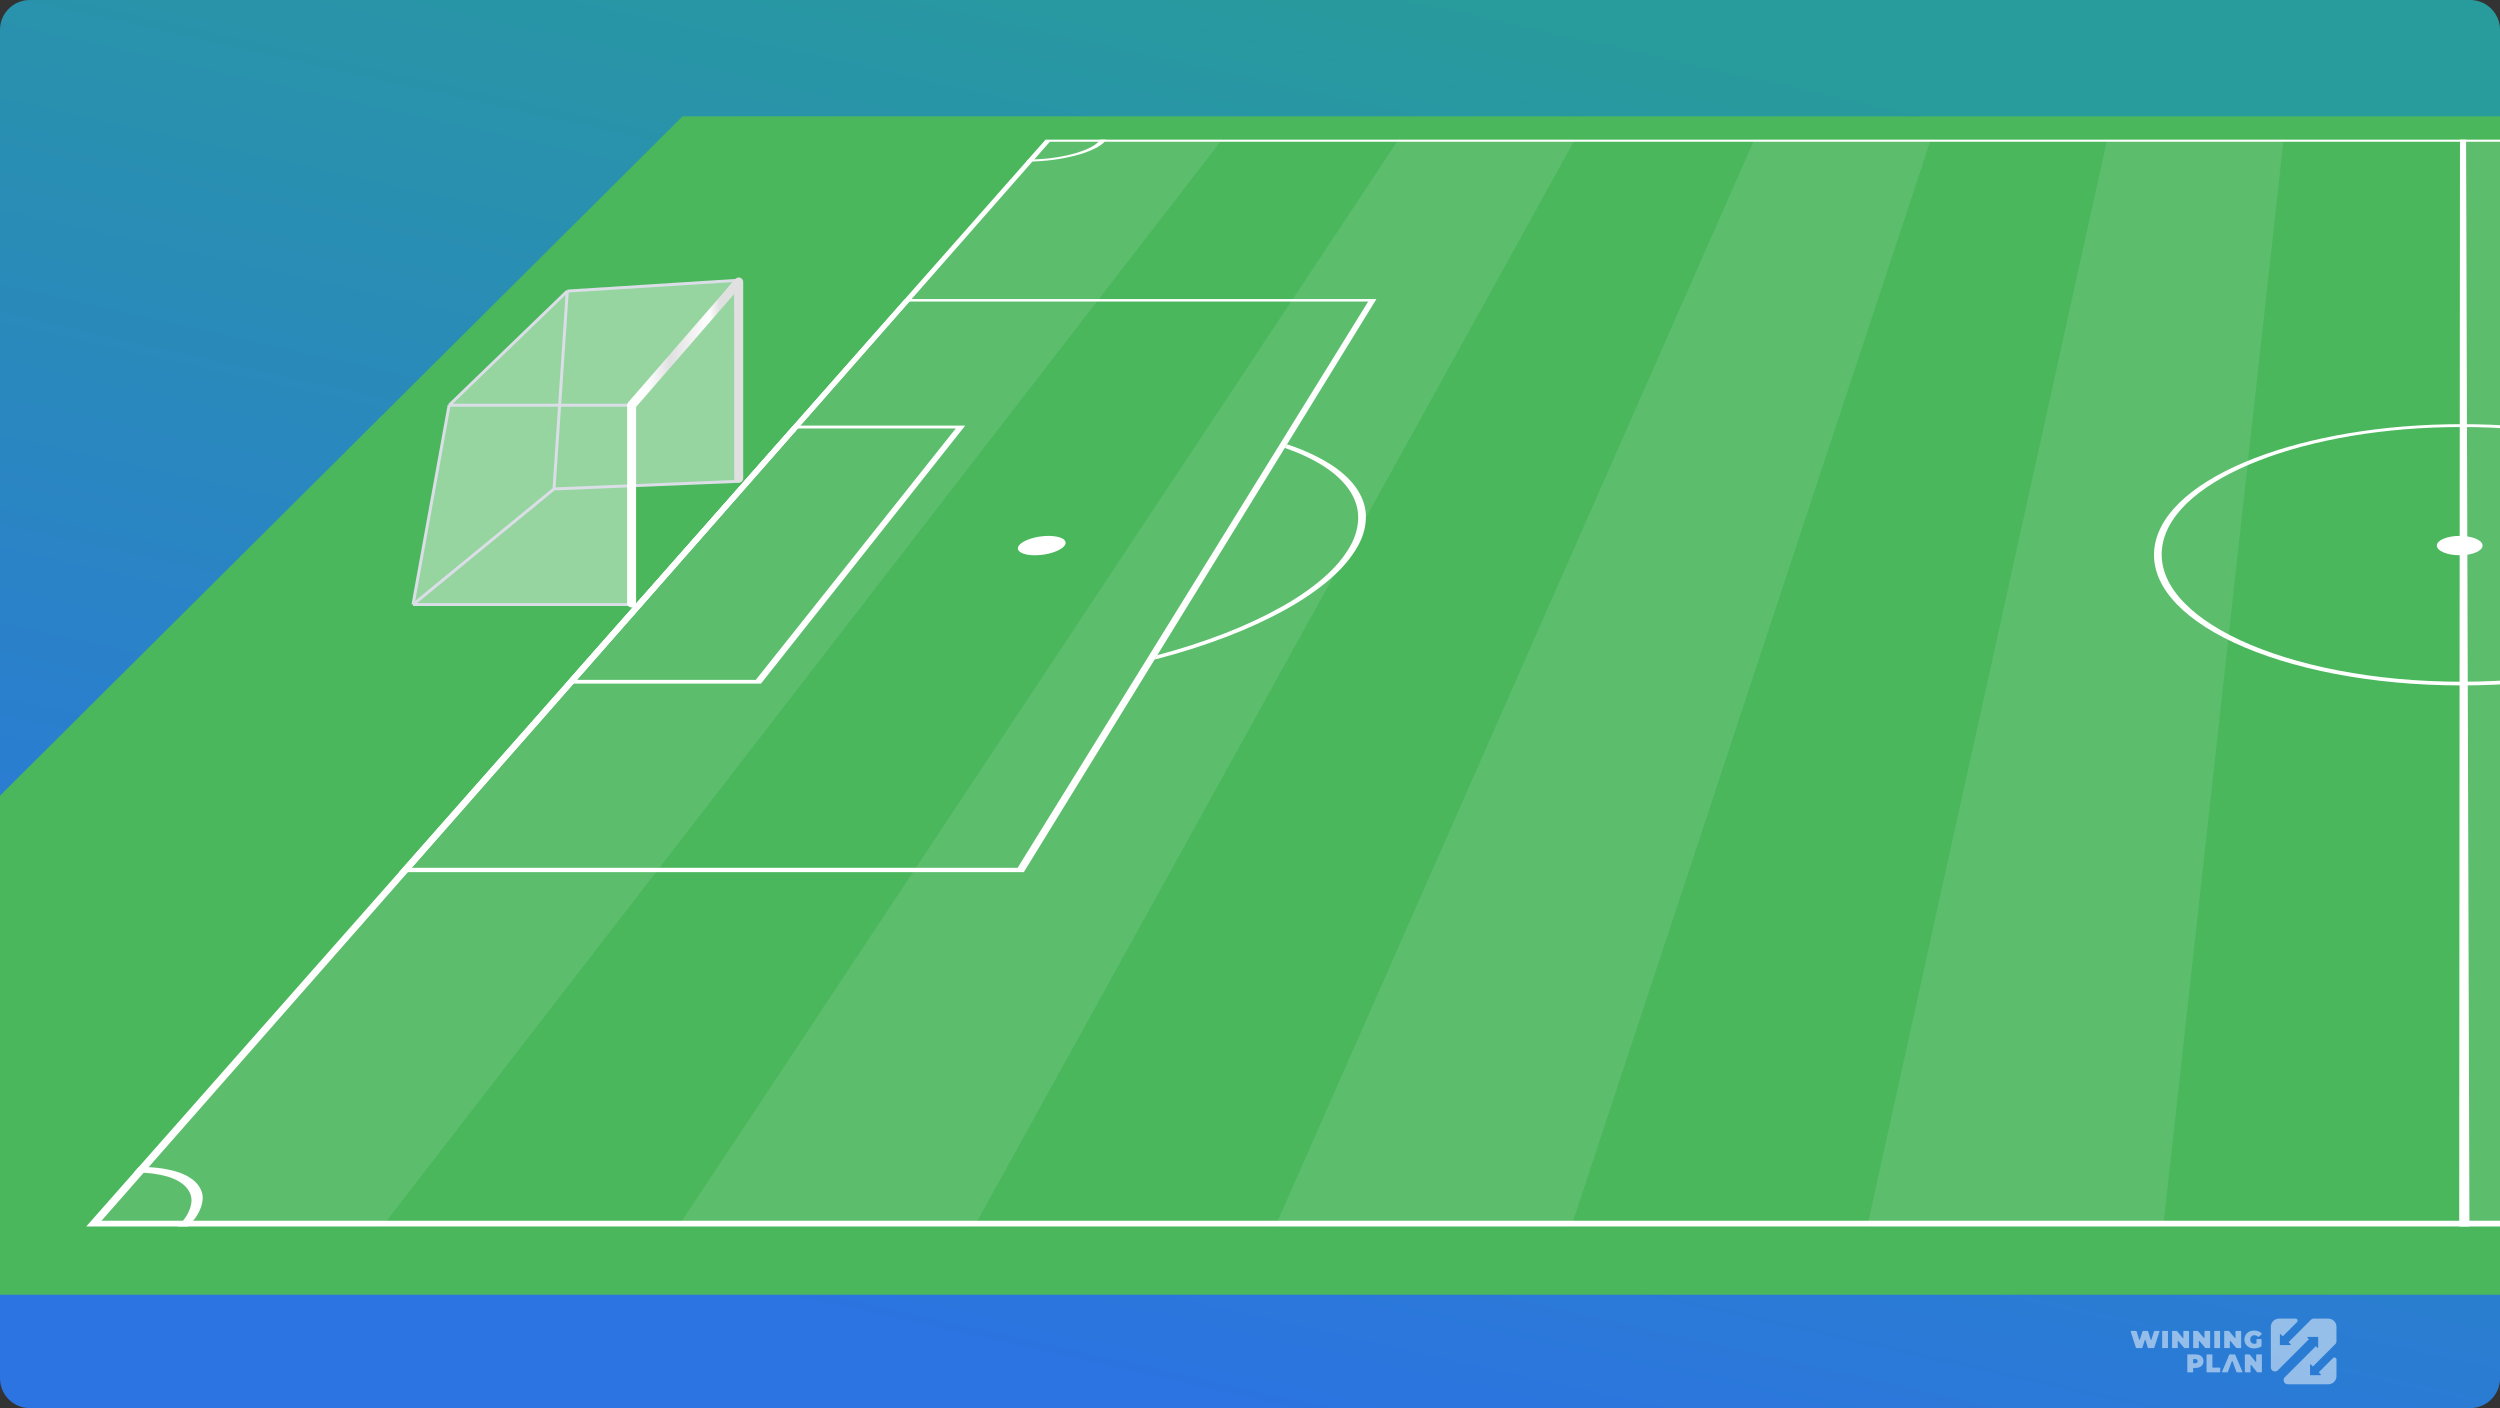 <svg width="838" height="472" viewBox="0 0 838 472" fill="none" xmlns="http://www.w3.org/2000/svg">
<rect x="0" y="0" width="838" height="472" fill="#333333" stroke="none"/>
<g clip-path="url(#clip0_3412_38186)">
<path d="M838 10C838 4.477 833.523 0 828 0H10C4.477 0 0 4.477 0 10V462C0 467.523 4.477 472 10 472H828C833.523 472 838 467.523 838 462V10Z" fill="url(#paint0_linear_3412_38186)"/>
<g clip-path="url(#clip1_3412_38186)">
<path d="M228.8 39H1293.42L1690.34 434H-168.121L228.8 39Z" fill="#4AB75C"/>
<path opacity="0.1" d="M706.317 46.812H765.453L725.119 411.12H625.904L706.317 46.812Z" fill="white"/>
<path opacity="0.1" d="M588.044 46.812H647.18L526.69 411.12H427.476L588.044 46.812Z" fill="white"/>
<path opacity="0.1" d="M468.752 46.812H527.888L326.55 411.12H227.336L468.752 46.812Z" fill="white"/>
<path opacity="0.1" d="M350.479 46.812H409.615L128.122 411.12H28.907L350.479 46.812Z" fill="white"/>
<path opacity="0.1" d="M824.589 46.812H883.726L923.547 411.12H824.333L824.589 46.812Z" fill="white"/>
<path d="M1619.76 411.12H1618.05H30.618H28.907L29.763 410.151L350.176 47.157L350.48 46.812H351.5H1297.68H1298.7L1299 47.157L1618.91 410.151L1619.76 411.12ZM34.03 409.184H1614.64L1297.27 47.503H351.913L34.03 409.184Z" fill="white"/>
<path d="M47.329 391.197H46.909H46.698H46.487L44.846 393.063H45.058H45.269H45.479H45.69C49.262 393.013 52.801 393.451 55.992 394.34C58.702 395.126 60.909 396.354 62.311 397.858C63.762 399.493 64.396 401.313 64.146 403.128C63.839 405.402 62.747 407.622 60.929 409.668C60.825 409.79 60.719 409.912 60.612 410.034C60.505 410.156 60.395 410.277 60.282 410.398C60.171 410.519 60.057 410.64 59.941 410.761C59.825 410.881 59.708 411.001 59.589 411.121H63.019C63.136 411.001 63.252 410.881 63.367 410.76C63.481 410.639 63.593 410.519 63.703 410.398C63.813 410.277 63.922 410.155 64.028 410.034C64.135 409.912 64.24 409.79 64.343 409.668C66.36 407.39 67.568 404.918 67.9 402.387C68.168 400.367 67.453 398.344 65.83 396.528C64.263 394.857 61.804 393.493 58.787 392.621C55.238 391.633 51.302 391.144 47.329 391.197V391.197Z" fill="white"/>
<path d="M344.514 54.15H344.003L344.628 53.443H344.755H345.139C347.65 53.439 350.152 53.276 352.596 52.959C354.964 52.657 357.266 52.214 359.462 51.638C361.447 51.127 363.301 50.473 364.976 49.693C366.4 49.046 367.564 48.241 368.393 47.33C368.43 47.287 368.465 47.243 368.499 47.2C368.533 47.156 368.566 47.113 368.598 47.07C368.629 47.026 368.659 46.983 368.687 46.94C368.715 46.898 368.742 46.855 368.768 46.812H370.812C370.785 46.855 370.758 46.898 370.729 46.941C370.7 46.984 370.67 47.027 370.638 47.07C370.607 47.114 370.574 47.157 370.54 47.2C370.506 47.244 370.47 47.287 370.434 47.331C369.514 48.346 368.22 49.243 366.636 49.965C364.771 50.835 362.705 51.565 360.494 52.135C358.042 52.778 355.471 53.272 352.828 53.608C350.102 53.963 347.313 54.144 344.514 54.15V54.15Z" fill="white"/>
<path d="M827.753 411.12H824.332L824.588 46.812H826.628L827.753 411.12Z" fill="white"/>
<path d="M343.179 292.343H341.694H135.237H133.752L134.397 291.612L302.95 100.659L303.318 100.242H304.439H460.249H461.37L461.113 100.659L343.629 291.612L343.179 292.343ZM138.006 290.882H341.113L458.611 101.077H304.827L138.006 290.882Z" fill="white"/>
<path d="M255.083 229.135H253.717H190.908H189.543L190.088 228.517L265.453 143.137L265.876 142.658H267.077H322.341H323.542L323.163 143.137L255.572 228.517L255.083 229.135ZM193.358 227.901H253.334L320.377 143.617H267.436L193.358 227.901Z" fill="white"/>
<path d="M825.144 229.753C823.278 229.753 821.412 229.732 819.551 229.69C817.689 229.647 815.832 229.584 813.982 229.499C812.132 229.415 810.29 229.309 808.459 229.183C806.629 229.057 804.81 228.91 803.005 228.742C801.247 228.579 799.498 228.396 797.76 228.193C796.023 227.99 794.299 227.768 792.59 227.527C790.881 227.286 789.188 227.026 787.514 226.747C785.841 226.469 784.186 226.172 782.553 225.857C780.951 225.548 779.366 225.221 777.801 224.877C776.237 224.533 774.693 224.172 773.171 223.794C771.652 223.417 770.154 223.023 768.683 222.614C767.212 222.204 765.768 221.779 764.351 221.34C762.95 220.904 761.573 220.454 760.223 219.988C758.875 219.524 757.554 219.044 756.262 218.551C754.972 218.059 753.711 217.553 752.482 217.034C751.254 216.516 750.058 215.986 748.896 215.444C747.736 214.903 746.606 214.349 745.51 213.783C744.416 213.218 743.355 212.642 742.329 212.055C741.304 211.47 740.314 210.873 739.361 210.268C738.409 209.663 737.494 209.05 736.617 208.428C735.733 207.801 734.886 207.165 734.078 206.52C733.27 205.876 732.501 205.224 731.771 204.565C731.042 203.907 730.353 203.241 729.704 202.57C729.056 201.901 728.448 201.225 727.881 200.544C727.306 199.853 726.771 199.154 726.278 198.451C725.787 197.749 725.337 197.041 724.929 196.33C724.523 195.62 724.158 194.906 723.836 194.189C723.515 193.474 723.237 192.756 723.001 192.036C722.76 191.3 722.564 190.56 722.412 189.817C722.26 189.076 722.153 188.333 722.09 187.588C722.027 186.845 722.008 186.101 722.033 185.358C722.058 184.615 722.128 183.874 722.24 183.133C722.353 182.395 722.509 181.658 722.708 180.924C722.907 180.191 723.149 179.462 723.432 178.737C723.715 178.013 724.04 177.293 724.407 176.579C724.772 175.867 725.179 175.16 725.626 174.459C726.061 173.778 726.536 173.101 727.049 172.429C727.561 171.758 728.112 171.093 728.7 170.434C729.286 169.777 729.91 169.126 730.57 168.482C731.228 167.839 731.923 167.204 732.652 166.578C733.366 165.964 734.116 165.356 734.899 164.756C735.681 164.157 736.497 163.566 737.344 162.983C738.19 162.402 739.068 161.828 739.977 161.265C740.883 160.702 741.821 160.148 742.787 159.605C743.742 159.068 744.727 158.54 745.741 158.021C746.754 157.503 747.794 156.995 748.861 156.498C749.927 156.001 751.019 155.514 752.136 155.039C753.251 154.565 754.39 154.101 755.553 153.65C756.714 153.199 757.9 152.759 759.108 152.331C760.316 151.904 761.546 151.488 762.797 151.084C764.047 150.681 765.318 150.29 766.607 149.912C767.895 149.534 769.201 149.169 770.525 148.818C771.859 148.464 773.214 148.122 774.586 147.794C775.957 147.466 777.345 147.151 778.749 146.851C780.152 146.55 781.569 146.263 783 145.991C784.43 145.719 785.872 145.461 787.326 145.217C788.805 144.969 790.3 144.736 791.806 144.518C793.312 144.3 794.83 144.096 796.359 143.908C797.886 143.72 799.424 143.547 800.969 143.389C802.514 143.231 804.066 143.089 805.624 142.962C807.221 142.832 808.829 142.718 810.444 142.621C812.059 142.523 813.682 142.441 815.311 142.376C816.939 142.311 818.572 142.262 820.208 142.229C821.844 142.196 823.483 142.18 825.122 142.18C826.761 142.18 828.4 142.196 830.036 142.229C831.672 142.262 833.306 142.311 834.934 142.376C836.562 142.441 838.185 142.523 839.8 142.621C841.416 142.718 843.024 142.832 844.621 142.962C846.179 143.089 847.731 143.231 849.276 143.389C850.821 143.547 852.359 143.72 853.886 143.908C855.415 144.096 856.933 144.3 858.439 144.518C859.946 144.736 861.441 144.969 862.92 145.217C864.374 145.461 865.816 145.719 867.246 145.991C868.677 146.263 870.095 146.55 871.498 146.851C872.902 147.151 874.29 147.466 875.661 147.794C877.034 148.122 878.388 148.464 879.723 148.818C881.046 149.169 882.353 149.534 883.641 149.912C884.931 150.29 886.202 150.681 887.451 151.084C888.703 151.488 889.933 151.904 891.141 152.331C892.35 152.759 893.536 153.199 894.697 153.65C895.86 154.101 897 154.565 898.115 155.039C899.232 155.514 900.324 156.001 901.39 156.498C902.457 156.995 903.498 157.503 904.511 158.021C905.525 158.54 906.511 159.068 907.466 159.605C908.433 160.148 909.37 160.702 910.277 161.265C911.186 161.828 912.064 162.402 912.91 162.983C913.758 163.566 914.574 164.157 915.356 164.756C916.14 165.356 916.89 165.964 917.605 166.578C918.334 167.204 919.029 167.839 919.687 168.482C920.348 169.126 920.972 169.777 921.559 170.434C922.147 171.093 922.698 171.758 923.21 172.429C923.724 173.101 924.199 173.778 924.634 174.459C925.082 175.16 925.489 175.867 925.855 176.579C926.221 177.293 926.547 178.013 926.83 178.737C927.114 179.462 927.356 180.191 927.555 180.924C927.755 181.658 927.911 182.395 928.024 183.133C928.137 183.874 928.207 184.615 928.232 185.358C928.258 186.101 928.239 186.845 928.177 187.588C928.114 188.333 928.007 189.076 927.856 189.817C927.704 190.56 927.508 191.3 927.268 192.036C927.033 192.756 926.754 193.474 926.434 194.189C926.112 194.906 925.748 195.62 925.342 196.33C924.935 197.041 924.485 197.749 923.994 198.451C923.501 199.154 922.967 199.853 922.392 200.544C921.826 201.225 921.218 201.901 920.57 202.57C919.922 203.241 919.232 203.907 918.504 204.565C917.774 205.224 917.005 205.876 916.198 206.52C915.39 207.165 914.543 207.801 913.66 208.428C912.783 209.05 911.868 209.663 910.917 210.268C909.964 210.873 908.974 211.47 907.95 212.055C906.924 212.642 905.863 213.218 904.769 213.783C903.673 214.349 902.544 214.903 901.384 215.444C900.222 215.986 899.026 216.516 897.799 217.034C896.57 217.553 895.309 218.059 894.02 218.551C892.728 219.044 891.407 219.524 890.059 219.988C888.71 220.454 887.333 220.904 885.932 221.34C884.516 221.779 883.071 222.204 881.601 222.614C880.13 223.023 878.633 223.417 877.113 223.794C875.592 224.172 874.048 224.533 872.484 224.877C870.919 225.221 869.334 225.548 867.733 225.857C866.1 226.172 864.445 226.469 862.772 226.747C861.098 227.026 859.405 227.286 857.697 227.527C855.987 227.768 854.263 227.99 852.527 228.193C850.789 228.396 849.04 228.579 847.282 228.742C845.477 228.91 843.658 229.057 841.828 229.183C839.997 229.309 838.155 229.415 836.305 229.499C834.455 229.584 832.598 229.647 830.737 229.69C828.875 229.732 827.009 229.753 825.144 229.753ZM825.122 143.137C812.112 143.137 799.666 144.193 788.249 146.112C776.763 148.042 766.255 150.855 757.238 154.364C748.121 157.911 740.489 162.185 734.904 166.994C729.236 171.875 725.66 177.322 724.797 183.133C723.918 189.046 725.927 194.781 730.373 200.084C734.888 205.47 741.904 210.396 750.915 214.588C760.035 218.831 771.159 222.304 783.717 224.724C796.36 227.161 810.381 228.517 825.143 228.517C839.906 228.517 853.926 227.161 866.568 224.724C879.125 222.304 890.247 218.831 899.365 214.588C908.374 210.396 915.387 205.47 919.9 200.084C924.343 194.781 926.35 189.046 925.468 183.133C924.601 177.322 921.023 171.875 915.353 166.994C909.766 162.185 902.131 157.911 893.012 154.364C883.993 150.855 873.485 148.042 861.997 146.112C850.579 144.193 838.133 143.137 825.122 143.137Z" fill="white"/>
<path d="M387.018 221.088C395.337 218.944 403.318 216.42 410.878 213.541C418.017 210.83 424.692 207.764 430.82 204.38C436.492 201.258 441.532 197.805 445.853 194.081C449.827 190.665 452.947 186.967 455.129 183.089C457.078 179.646 457.991 176.05 457.831 172.444C457.666 169.224 456.454 166.046 454.254 163.063C452.081 160.161 449.019 157.487 445.204 155.159C441.188 152.719 436.538 150.623 431.406 148.941L430.671 150.135C435.499 151.796 439.856 153.844 443.599 156.211C447.168 158.478 450.014 161.064 452.014 163.858C454.048 166.738 455.146 169.794 455.258 172.885C455.359 176.344 454.453 179.789 452.575 183.089C450.477 186.798 447.497 190.336 443.713 193.611C439.605 197.175 434.819 200.485 429.435 203.484C423.629 206.73 417.305 209.679 410.539 212.295C403.376 215.074 395.813 217.522 387.925 219.616L387.018 221.088Z" fill="white"/>
<path d="M824.497 179.631C825.505 179.629 826.507 179.715 827.467 179.884C828.341 180.037 829.162 180.27 829.895 180.574C830.567 180.85 831.128 181.199 831.545 181.601C831.944 181.985 832.156 182.42 832.16 182.863C832.164 183.306 831.961 183.742 831.57 184.129C831.159 184.534 830.602 184.887 829.932 185.166C829.196 185.476 828.369 185.713 827.489 185.868C825.539 186.211 823.444 186.211 821.494 185.868C820.614 185.713 819.788 185.476 819.053 185.166C818.383 184.887 817.826 184.534 817.416 184.129C817.025 183.742 816.822 183.306 816.827 182.863C816.832 182.42 817.045 181.985 817.444 181.601C817.859 181.2 818.419 180.85 819.088 180.574C819.822 180.27 820.642 180.037 821.516 179.884C822.48 179.714 823.485 179.629 824.497 179.631V179.631Z" fill="white"/>
<path d="M351.492 179.631C352.44 179.624 353.383 179.71 354.278 179.884C355.015 180.026 355.681 180.263 356.221 180.574C356.705 180.859 357.025 181.216 357.144 181.601C357.259 182.028 357.164 182.464 356.868 182.863C356.525 183.334 356.021 183.763 355.385 184.129C354.687 184.535 353.889 184.884 353.015 185.167C352.092 185.468 351.105 185.704 350.076 185.868C349.043 186.036 347.973 186.123 346.897 186.126C345.94 186.133 344.988 186.046 344.086 185.868C343.346 185.724 342.678 185.483 342.14 185.167C341.66 184.878 341.345 184.517 341.236 184.129C341.131 183.699 341.236 183.262 341.541 182.863C341.895 182.393 342.407 181.965 343.05 181.601C343.751 181.199 344.55 180.854 345.424 180.574C346.341 180.278 347.321 180.046 348.342 179.884C349.366 179.72 350.426 179.634 351.492 179.631V179.631Z" fill="white"/>
</g>
<path d="M212.088 162.801L211.691 202.638H138.444L150.545 135.835L190.166 97.571L246.593 94L247.259 161.344L212.088 162.801Z" fill="white" fill-opacity="0.42"/>
<path d="M150.545 135.835H212.357M150.545 135.835L138.444 202.638M150.545 135.835L190.166 97.571M212.357 135.835L211.691 202.638H138.444M212.357 135.835L246.593 94M138.444 202.638L185.694 163.895M190.166 97.571L246.593 94M190.166 97.571L185.694 163.895M246.593 94L247.259 161.344L185.694 163.895" stroke="#DBDEE7"/>
<path d="M211.72 202.128V135.834L247.621 94.51V160.323" stroke="url(#paint1_linear_3412_38186)" stroke-width="3" stroke-linecap="round" stroke-linejoin="round"/>
<g opacity="0.5" clip-path="url(#clip2_3412_38186)">
<path d="M775.294 458.05L782.779 450.567L782.838 450.501L782.895 450.433L782.948 450.363L782.994 450.286L783.036 450.204L783.073 450.123L783.104 450.037L783.132 449.951L783.152 449.863L783.17 449.775L783.181 449.597V444.749L783.178 444.617L783.167 444.488L783.154 444.358L783.132 444.228L783.106 444.098L783.071 443.973L783.031 443.85L782.985 443.724L782.935 443.608L782.878 443.489L782.814 443.373L782.746 443.26L782.676 443.153L782.594 443.049L782.511 442.948L782.423 442.851L782.329 442.759L782.232 442.671L782.131 442.587L782.025 442.508L781.918 442.438L781.806 442.37L781.689 442.306L781.571 442.249L781.452 442.198L781.327 442.152L781.204 442.112L781.077 442.077L780.947 442.048L780.817 442.026L780.688 442.013L780.558 442.002L780.431 442H775.584L775.496 442.002L775.406 442.011L775.318 442.029L775.23 442.046L775.145 442.075L775.059 442.106L774.975 442.145L774.896 442.187L774.819 442.233L774.749 442.286L774.681 442.343L774.615 442.405L767.135 449.892L767.805 450.561C767.914 450.671 767.838 450.862 767.679 450.862H764.218V447.396C764.218 447.239 764.407 447.16 764.519 447.27L765.189 447.943L769.957 443.172L770.001 443.126L770.04 443.073L770.073 443.023L770.1 442.966L770.122 442.906L770.139 442.847L770.15 442.785L770.155 442.721V442.655L770.15 442.592L770.139 442.532L770.122 442.471L770.1 442.411L770.071 442.352L770.038 442.299L769.999 442.246L769.955 442.2L769.909 442.158L769.858 442.119L769.803 442.086L769.746 442.055L769.689 442.033L769.628 442.015L769.564 442.002L769.469 442H768.499H763.939L763.807 442.002L763.678 442.013L763.548 442.026L763.419 442.048L763.289 442.077L763.164 442.112L763.039 442.152L762.916 442.198L762.797 442.249L762.679 442.306L762.562 442.37L762.45 442.438L762.342 442.508L762.237 442.587L762.136 442.671L762.039 442.759L761.947 442.851L761.859 442.948L761.776 443.049L761.697 443.153L761.624 443.26L761.556 443.373L761.493 443.489L761.435 443.608L761.385 443.724L761.337 443.85L761.299 443.973L761.264 444.098L761.238 444.228L761.216 444.358L761.203 444.488L761.192 444.617L761.189 444.749V458.343L761.192 458.433L761.2 458.523L761.218 458.611L761.238 458.699L761.264 458.783L761.295 458.868L761.334 458.952L761.376 459.029L761.424 459.106L761.475 459.181L761.532 459.249L761.591 459.315L761.657 459.374L761.73 459.432L761.802 459.482L761.879 459.528L761.958 459.572L762.042 459.607L762.125 459.64L762.213 459.665L762.299 459.687L762.389 459.7L762.476 459.709L762.567 459.711L762.657 459.709L762.744 459.7L762.834 459.687L762.92 459.665L763.008 459.64L763.091 459.607L763.175 459.572L763.254 459.528L763.331 459.482L763.401 459.432L763.474 459.374L763.539 459.315L773.934 448.913L773.458 448.434C773.348 448.324 773.425 448.135 773.583 448.135H777.046V451.599C777.046 451.755 776.858 451.834 776.748 451.724L776.269 451.247L765.872 461.646L765.81 461.712L765.753 461.783L765.701 461.855L765.654 461.932L765.611 462.012L765.575 462.095L765.542 462.179L765.518 462.267L765.496 462.35L765.483 462.443L765.474 462.531L765.472 462.623L765.474 462.713L765.483 462.801L765.496 462.891L765.518 462.977L765.542 463.065L765.575 463.149L765.611 463.23L765.654 463.312L765.701 463.389L765.753 463.459L765.81 463.531L765.872 463.597L765.938 463.657L766.006 463.714L766.081 463.767L766.157 463.813L766.234 463.855L766.318 463.894L766.403 463.925L766.489 463.952L766.577 463.971L766.665 463.989L766.753 463.993L766.772 463.998L766.847 464H780.435L780.567 463.998L780.697 463.987L780.826 463.974L780.956 463.952L781.085 463.925L781.213 463.89L781.336 463.853L781.461 463.806L781.58 463.756L781.698 463.699L781.815 463.635L781.927 463.567L782.034 463.496L782.14 463.415L782.241 463.334L782.337 463.246L782.432 463.153L782.52 463.056L782.603 462.955L782.684 462.85L782.755 462.742L782.823 462.63L782.886 462.513L782.943 462.394L782.994 462.276L783.04 462.152L783.08 462.029L783.115 461.902L783.141 461.772L783.163 461.642L783.176 461.512L783.187 461.383L783.189 461.251V456.684V455.714L783.187 455.65L783.178 455.587L783.161 455.523L783.141 455.461L783.117 455.404L783.086 455.349L783.051 455.299L783.009 455.248L782.961 455.204L782.915 455.162L782.853 455.129L782.796 455.098L782.739 455.072L782.68 455.052L782.621 455.039L782.557 455.03L782.493 455.028L782.43 455.03L782.366 455.039L782.307 455.052L782.245 455.072L782.188 455.098L782.131 455.129L782.078 455.164L782.008 455.228L777.24 459.999L777.912 460.668C778.024 460.778 777.945 460.969 777.789 460.969H774.328V457.505C774.328 457.349 774.516 457.269 774.628 457.379L775.294 458.05Z" fill="white"/>
<path d="M723.871 446.282L722.096 451.795C722.08 451.841 722.038 451.872 721.989 451.872H720.068C720.02 451.872 719.977 451.841 719.962 451.793L719.159 449.148C719.128 449.044 718.979 449.042 718.946 449.146L718.099 451.793C718.083 451.839 718.041 451.87 717.992 451.87H716.076C716.027 451.87 715.985 451.839 715.969 451.793L714.195 446.28C714.172 446.21 714.226 446.137 714.301 446.137H716.069C716.118 446.137 716.16 446.168 716.175 446.214L717.054 449.062C717.085 449.165 717.231 449.165 717.265 449.064L718.194 446.214C718.21 446.168 718.252 446.137 718.3 446.137H719.924C719.973 446.137 720.015 446.168 720.031 446.216L720.909 449.099C720.94 449.203 721.089 449.203 721.12 449.101L722.049 446.214C722.065 446.168 722.107 446.137 722.156 446.137H723.768C723.839 446.137 723.893 446.21 723.871 446.282Z" fill="white"/>
<path d="M724.867 446.137H726.588C726.65 446.137 726.699 446.185 726.699 446.247V451.76C726.699 451.821 726.65 451.87 726.588 451.87H724.867C724.805 451.87 724.756 451.821 724.756 451.76V446.247C724.756 446.187 724.807 446.137 724.867 446.137Z" fill="white"/>
<path d="M733.764 446.247V451.76C733.764 451.821 733.715 451.87 733.653 451.87H732.218C732.185 451.87 732.153 451.854 732.134 451.83L730.173 449.498C730.106 449.419 729.977 449.465 729.977 449.569V451.76C729.977 451.821 729.929 451.87 729.866 451.87H728.194C728.132 451.87 728.083 451.821 728.083 451.76V446.247C728.083 446.185 728.132 446.137 728.194 446.137H729.629C729.662 446.137 729.693 446.152 729.713 446.176L731.674 448.508C731.741 448.587 731.87 448.541 731.87 448.437V446.247C731.87 446.185 731.918 446.137 731.98 446.137H733.653C733.715 446.137 733.764 446.187 733.764 446.247Z" fill="white"/>
<path d="M740.835 446.247V451.76C740.835 451.821 740.787 451.87 740.725 451.87H739.289C739.256 451.87 739.225 451.854 739.205 451.83L737.244 449.498C737.178 449.419 737.049 449.465 737.049 449.569V451.76C737.049 451.821 737 451.87 736.938 451.87H735.263C735.201 451.87 735.152 451.821 735.152 451.76V446.247C735.152 446.185 735.201 446.137 735.263 446.137H736.698C736.732 446.137 736.763 446.152 736.783 446.176L738.744 448.508C738.81 448.587 738.939 448.541 738.939 448.437V446.247C738.939 446.185 738.988 446.137 739.05 446.137H740.722C740.787 446.137 740.835 446.187 740.835 446.247Z" fill="white"/>
<path d="M742.333 446.137H744.054C744.116 446.137 744.165 446.185 744.165 446.247V451.76C744.165 451.821 744.116 451.87 744.054 451.87H742.333C742.27 451.87 742.222 451.821 742.222 451.76V446.247C742.222 446.187 742.27 446.137 742.333 446.137Z" fill="white"/>
<path d="M751.231 446.247V451.76C751.231 451.821 751.182 451.87 751.12 451.87H749.685C749.651 451.87 749.62 451.854 749.6 451.83L747.639 449.498C747.573 449.419 747.444 449.465 747.444 449.569V451.76C747.444 451.821 747.395 451.87 747.333 451.87H745.661C745.599 451.87 745.55 451.821 745.55 451.76V446.247C745.55 446.185 745.599 446.137 745.661 446.137H747.096C747.129 446.137 747.16 446.152 747.18 446.176L749.141 448.508C749.208 448.587 749.336 448.541 749.336 448.437V446.247C749.336 446.185 749.385 446.137 749.447 446.137H751.12C751.18 446.137 751.231 446.187 751.231 446.247Z" fill="white"/>
<path d="M756.489 448.848H757.956C758.018 448.848 758.067 448.896 758.067 448.958V451.213C758.067 451.25 758.049 451.285 758.018 451.305C757.69 451.524 757.31 451.693 756.882 451.813C756.432 451.938 755.99 452 755.556 452C754.941 452 754.389 451.872 753.901 451.618C753.413 451.365 753.029 451.01 752.752 450.553C752.474 450.096 752.337 449.58 752.337 449C752.337 448.422 752.474 447.904 752.752 447.447C753.029 446.99 753.415 446.635 753.914 446.382C754.411 446.128 754.972 446 755.598 446C756.163 446 756.669 446.095 757.117 446.282C757.53 446.457 757.878 446.701 758.162 447.021C758.202 447.068 758.198 447.138 758.151 447.178L757.071 448.124C757.026 448.164 756.958 448.157 756.918 448.115C756.572 447.749 756.163 447.566 755.698 447.566C755.269 447.566 754.928 447.694 754.677 447.952C754.424 448.208 754.298 448.559 754.298 449C754.298 449.432 754.422 449.779 754.673 450.041C754.923 450.304 755.256 450.434 755.673 450.434C755.895 450.434 756.106 450.396 756.31 450.324C756.354 450.308 756.383 450.264 756.383 450.218V448.956C756.379 448.899 756.427 448.848 756.489 448.848Z" fill="white"/>
<path d="M737.38 454.275C737.777 454.457 738.085 454.72 738.299 455.063C738.515 455.407 738.622 455.806 738.622 456.263C738.622 456.72 738.515 457.119 738.299 457.463C738.082 457.806 737.777 458.067 737.38 458.251C736.982 458.434 736.516 458.526 735.981 458.526H735.255C735.193 458.526 735.144 458.577 735.144 458.641V459.885C735.144 459.949 735.095 460 735.032 460H733.301C733.239 460 733.189 459.949 733.189 459.885V454.115C733.189 454.051 733.239 454 733.301 454H735.981C736.516 454 736.982 454.092 737.38 454.275ZM736.451 456.78C736.583 456.657 736.65 456.484 736.65 456.261C736.65 456.037 736.583 455.866 736.451 455.742C736.32 455.619 736.119 455.557 735.856 455.557H735.255C735.193 455.557 735.144 455.608 735.144 455.672V456.847C735.144 456.911 735.193 456.962 735.255 456.962H735.856C736.121 456.964 736.32 456.902 736.451 456.78Z" fill="white"/>
<path d="M739.751 454H741.483C741.545 454 741.594 454.051 741.594 454.115V458.314C741.594 458.378 741.643 458.429 741.706 458.429H744.1C744.162 458.429 744.212 458.48 744.212 458.544V459.88C744.212 459.945 744.162 459.995 744.1 459.995H739.749C739.687 459.995 739.638 459.945 739.638 459.88V454.115C739.64 454.051 739.689 454 739.751 454Z" fill="white"/>
<path d="M749.134 454H747.358C747.313 454 747.273 454.028 747.255 454.069L744.819 459.834C744.787 459.91 744.841 459.995 744.921 459.995H746.662C746.708 459.995 746.749 459.965 746.766 459.922L747.128 458.95L747.666 457.495L748.125 456.265C748.161 456.166 748.297 456.166 748.333 456.265L748.792 457.495L749.33 458.95L749.691 459.922C749.707 459.965 749.749 459.995 749.796 459.995H751.57C751.65 459.995 751.704 459.91 751.673 459.834L749.236 454.069C749.218 454.028 749.178 454 749.134 454Z" fill="white"/>
<path d="M758.19 454.115V459.88C758.19 459.945 758.14 459.995 758.078 459.995H756.634C756.601 459.995 756.57 459.979 756.55 459.954L754.577 457.516C754.51 457.433 754.381 457.481 754.381 457.589V459.88C754.381 459.945 754.332 459.995 754.269 459.995H752.587C752.525 459.995 752.476 459.945 752.476 459.88V454.115C752.476 454.051 752.525 454 752.587 454H754.031C754.064 454 754.095 454.016 754.115 454.042L756.088 456.48C756.155 456.563 756.284 456.514 756.284 456.406V454.115C756.284 454.051 756.333 454 756.396 454H758.078C758.14 454 758.19 454.051 758.19 454.115Z" fill="white"/>
</g>
</g>
<defs>
<linearGradient id="paint0_linear_3412_38186" x1="634.21" y1="30.394" x2="529.584" y2="496.806" gradientUnits="userSpaceOnUse">
<stop stop-color="#289B9C"/>
<stop offset="1" stop-color="#2B74E1"/>
</linearGradient>
<linearGradient id="paint1_linear_3412_38186" x1="282.741" y1="123.59" x2="202.898" y2="127.064" gradientUnits="userSpaceOnUse">
<stop offset="0.507" stop-color="#E0E0E0"/>
<stop offset="0.554" stop-color="white"/>
<stop offset="0.725" stop-color="#E0E0E0"/>
<stop offset="0.828" stop-color="white"/>
</linearGradient>
<clipPath id="clip0_3412_38186">
<path d="M838 10C838 4.477 833.523 0 828 0H10C4.477 0 0 4.477 0 10V462C0 467.523 4.477 472 10 472H828C833.523 472 838 467.523 838 462V10Z" fill="white"/>
</clipPath>
<clipPath id="clip1_3412_38186">
<rect width="1730.74" height="395" fill="white" transform="translate(-40.401 39)"/>
</clipPath>
<clipPath id="clip2_3412_38186">
<rect width="89.925" height="22" fill="white" transform="translate(714.189 442)"/>
</clipPath>
</defs>
</svg>
